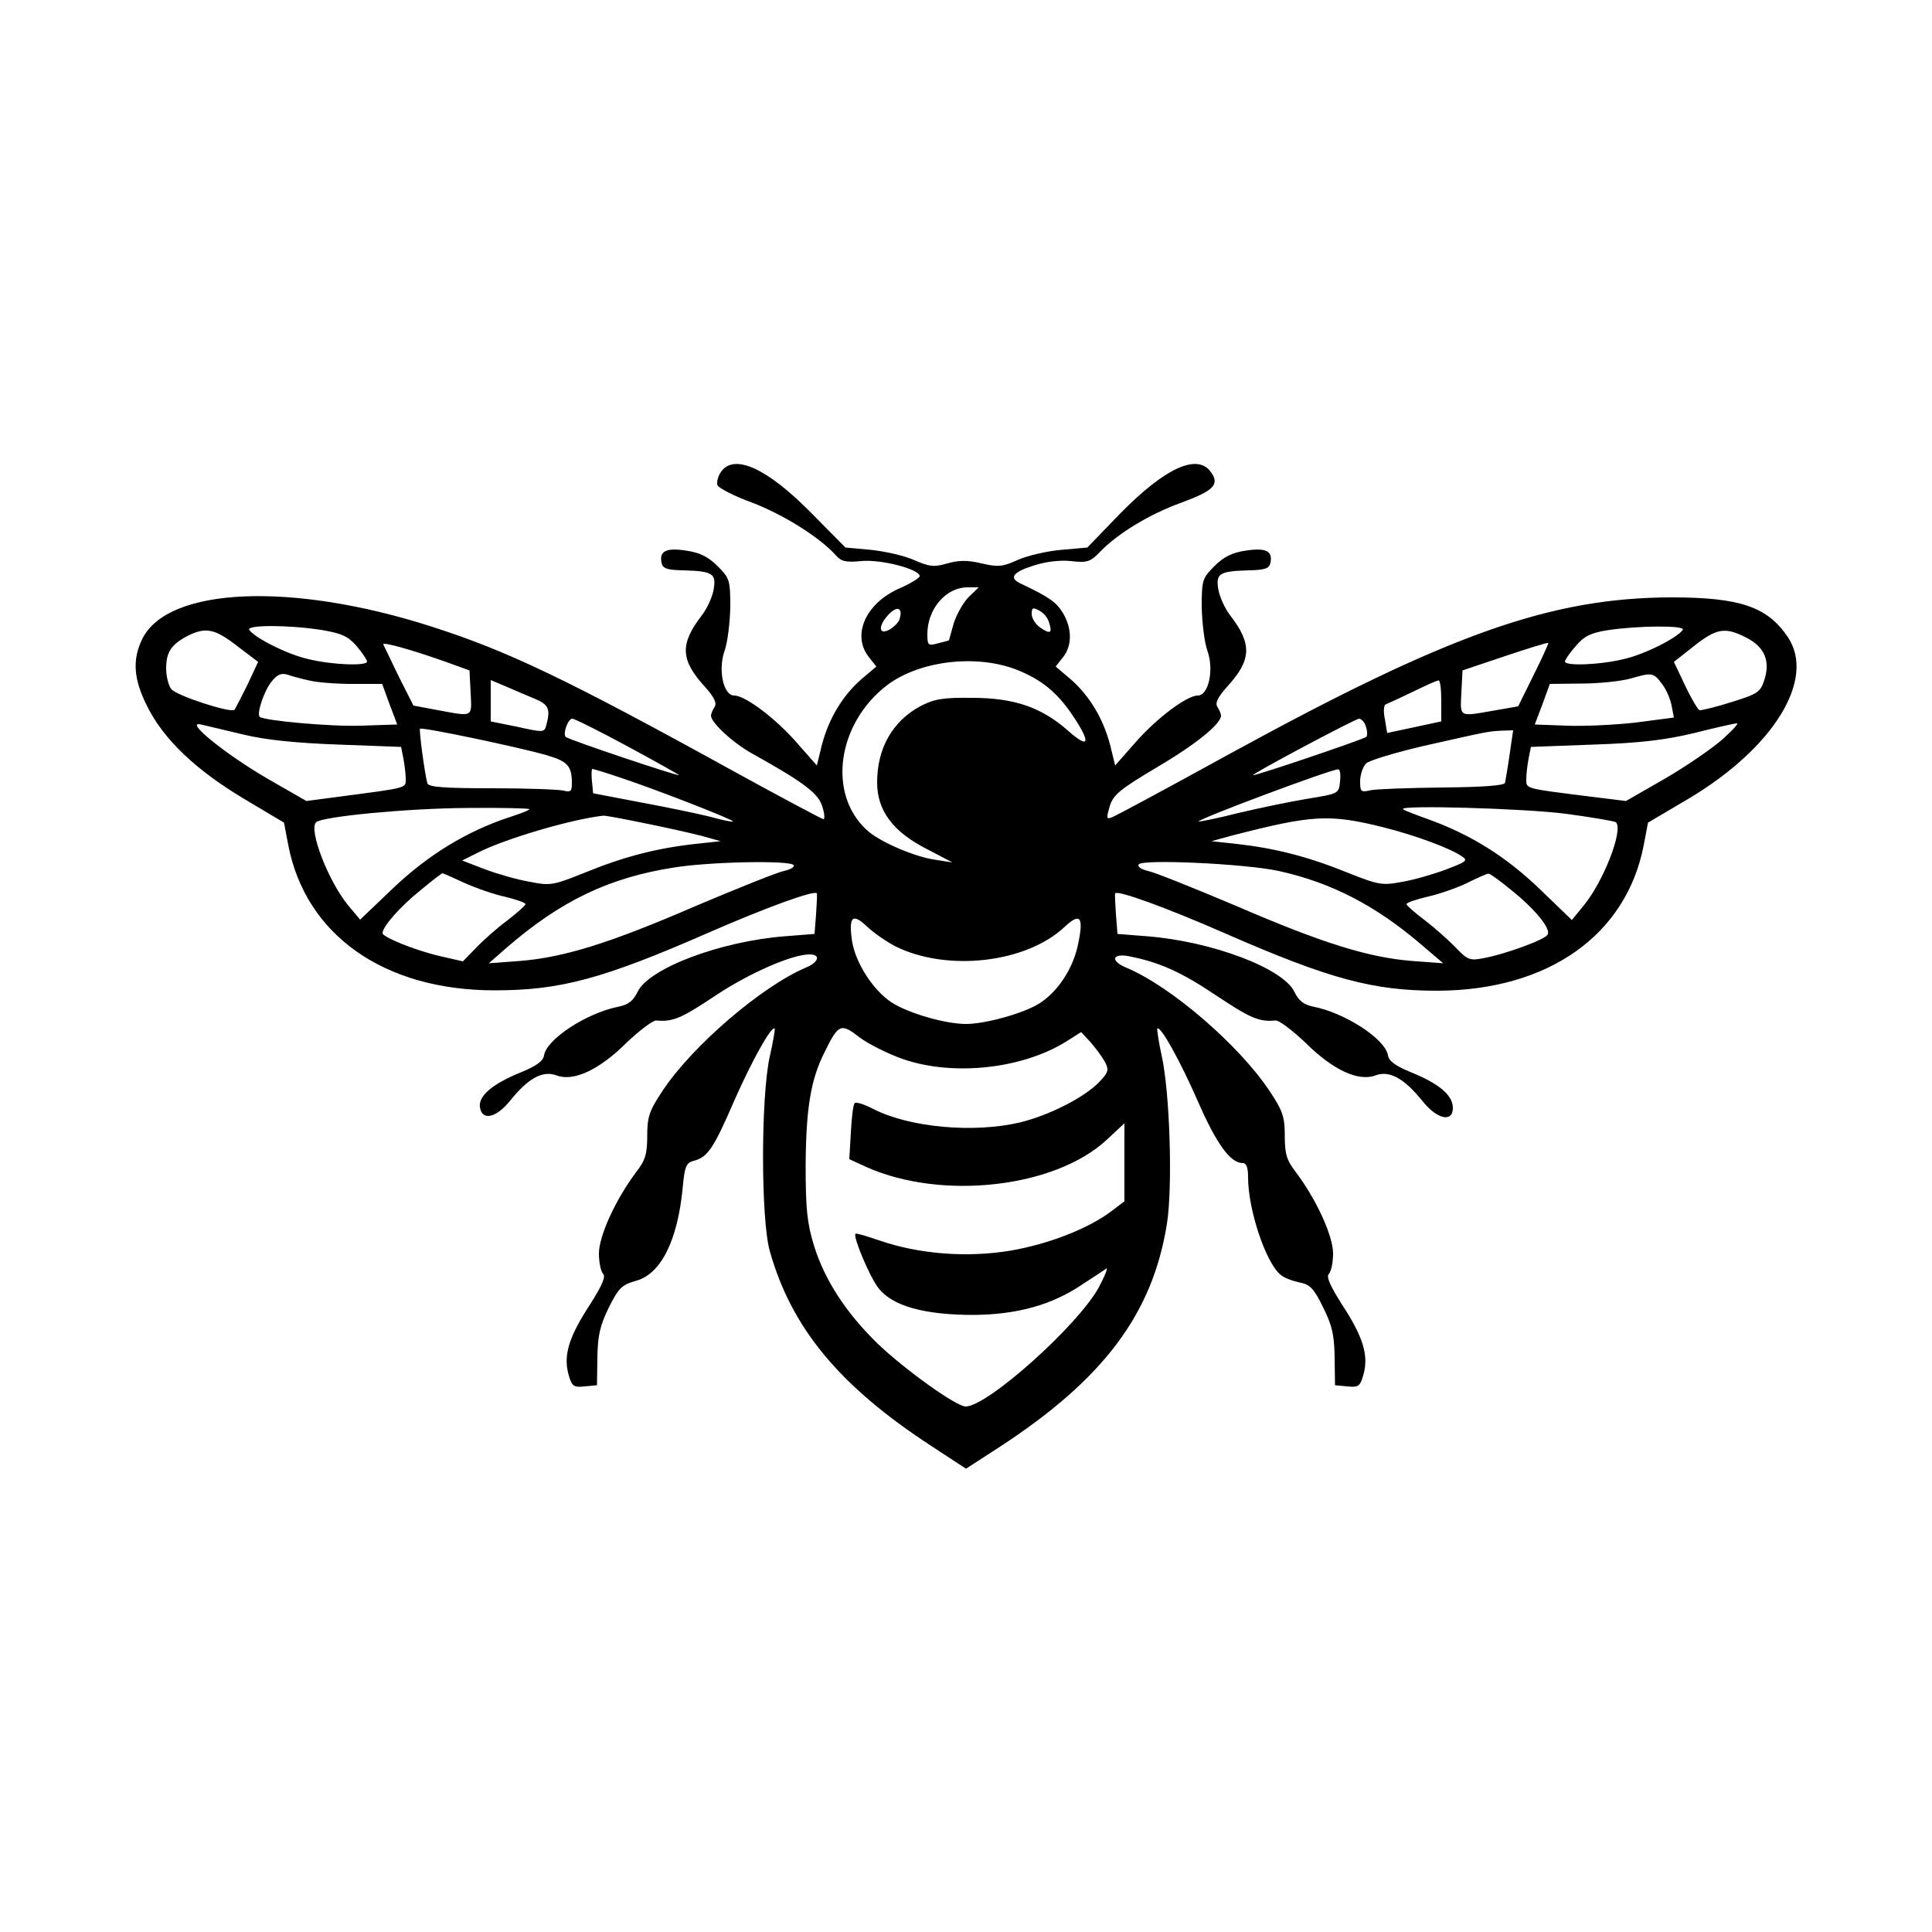<?xml version="1.0" standalone="no"?>
<!DOCTYPE svg PUBLIC "-//W3C//DTD SVG 20010904//EN"
 "http://www.w3.org/TR/2001/REC-SVG-20010904/DTD/svg10.dtd">
<svg version="1.0" xmlns="http://www.w3.org/2000/svg"
 width="500pt" height="500pt" viewBox="0 0 500 500"
 preserveAspectRatio="xMidYMid meet">

<g transform="translate(0,500) scale(0.1,-0.1)"
fill="#000000" stroke="none">
<path d="M1866 3779 c-8 -12 -12 -27 -9 -35 3 -7 43 -28 90 -45 81 -31 175
-90 216 -136 14 -16 26 -19 66 -15 51 5 151 -21 151 -39 0 -5 -25 -20 -55 -33
-86 -39 -121 -121 -76 -177 l19 -24 -39 -33 c-48 -42 -84 -101 -102 -170 l-13
-53 -52 59 c-54 62 -133 122 -162 122 -28 0 -42 67 -25 115 8 22 14 73 15 114
0 70 -2 75 -33 106 -24 24 -46 35 -81 40 -52 8 -70 -1 -64 -31 3 -15 13 -19
55 -20 77 -2 87 -8 80 -49 -3 -19 -17 -50 -31 -68 -57 -74 -55 -115 8 -184 25
-28 32 -43 25 -53 -5 -8 -9 -18 -9 -22 0 -18 57 -71 108 -99 131 -73 170 -102
180 -136 6 -18 7 -33 3 -33 -3 0 -105 54 -225 120 -444 245 -594 316 -791 379
-359 115 -678 102 -746 -31 -27 -54 -24 -105 12 -176 42 -85 126 -165 250
-239 l104 -62 11 -58 c45 -233 248 -376 534 -376 169 0 279 29 553 149 151 66
275 111 281 102 1 -1 0 -26 -2 -54 l-4 -51 -76 -6 c-168 -13 -353 -83 -382
-144 -11 -23 -24 -33 -48 -38 -83 -16 -187 -84 -194 -126 -2 -15 -20 -28 -62
-45 -71 -29 -108 -60 -104 -89 5 -36 41 -29 77 15 48 60 85 80 121 67 44 -17
111 14 182 85 34 32 68 58 77 57 43 -4 65 6 155 66 86 57 196 105 241 105 30
0 24 -20 -9 -34 -114 -48 -295 -203 -372 -320 -34 -51 -39 -67 -39 -116 0 -47
-5 -63 -29 -94 -52 -69 -96 -164 -96 -210 0 -23 5 -47 11 -53 7 -7 -3 -30 -34
-79 -55 -84 -69 -131 -56 -180 9 -32 13 -35 42 -32 l32 3 1 72 c1 58 7 83 30
130 25 50 34 58 69 68 65 17 109 104 122 243 5 54 9 63 29 68 35 9 51 32 104
155 46 104 97 196 105 187 1 -1 -4 -34 -13 -73 -23 -104 -23 -419 0 -502 56
-200 181 -351 421 -507 l87 -57 88 57 c268 175 395 344 432 577 15 94 8 339
-14 437 -8 36 -12 67 -11 68 8 9 59 -83 105 -188 48 -110 84 -160 116 -160 10
0 14 -12 14 -37 0 -84 46 -221 84 -252 9 -8 31 -16 49 -20 27 -5 37 -15 61
-64 24 -48 29 -72 30 -130 l1 -72 32 -3 c29 -3 33 0 42 32 13 49 -1 96 -56
180 -31 49 -41 72 -34 79 6 6 11 30 11 53 0 46 -44 141 -96 210 -24 31 -29 47
-29 94 0 49 -5 65 -39 116 -79 119 -256 272 -372 320 -42 18 -35 38 9 29 77
-15 135 -41 224 -101 89 -59 111 -69 154 -65 9 1 43 -25 77 -57 71 -71 138
-102 182 -85 36 13 73 -7 121 -66 38 -48 79 -57 79 -18 0 32 -35 62 -106 91
-42 17 -60 30 -62 45 -7 42 -111 110 -194 126 -24 5 -37 15 -48 38 -29 61
-214 131 -382 144 l-76 6 -4 51 c-2 28 -3 53 -2 54 6 9 130 -36 281 -102 274
-120 386 -150 553 -150 287 1 489 144 534 377 l11 58 105 62 c220 131 330 309
257 418 -53 79 -124 103 -302 103 -312 -1 -576 -95 -1139 -403 -160 -88 -299
-163 -308 -166 -15 -6 -15 -3 -6 29 10 30 26 43 125 102 100 59 163 111 163
132 0 4 -4 14 -9 22 -7 10 0 25 25 53 63 69 65 110 8 184 -14 18 -28 49 -31
68 -7 41 3 47 80 49 42 1 52 5 55 20 6 30 -12 39 -64 31 -35 -5 -57 -16 -81
-40 -31 -31 -33 -36 -33 -106 1 -41 7 -92 15 -114 17 -48 3 -115 -25 -115 -29
0 -108 -60 -162 -122 l-52 -59 -13 53 c-18 69 -54 128 -102 170 l-39 33 19 24
c24 30 24 75 -1 116 -17 27 -35 40 -109 75 -30 14 -20 29 30 45 32 11 69 16
100 13 43 -5 51 -2 76 24 45 47 129 98 210 127 84 31 100 47 77 79 -35 50
-119 11 -235 -107 l-85 -88 -67 -6 c-37 -3 -88 -15 -113 -26 -39 -18 -51 -19
-94 -9 -37 9 -59 8 -88 0 -34 -10 -46 -9 -85 8 -26 12 -76 23 -113 27 l-66 6
-87 88 c-116 118 -201 156 -235 108z m640 -325 c-14 -15 -31 -45 -38 -68 -6
-22 -12 -42 -12 -43 -1 -1 -13 -4 -29 -8 -25 -7 -27 -5 -27 24 0 65 48 121
104 121 l29 0 -27 -26z m-179 -59 c-3 -7 -15 -19 -26 -25 -29 -15 -28 13 1 42
22 22 36 13 25 -17z m388 -6 c9 -28 3 -31 -23 -13 -12 8 -22 24 -22 35 0 16 3
18 19 9 11 -5 23 -19 26 -31z m-1885 -19 c54 -9 70 -16 93 -42 15 -18 27 -36
27 -40 0 -12 -89 -9 -151 6 -55 12 -141 56 -154 76 -8 13 100 13 185 0z m3525
0 c-13 -20 -99 -64 -154 -76 -62 -15 -151 -18 -151 -6 0 4 12 22 28 40 21 25
38 34 82 41 79 12 203 13 195 1z m-3741 -42 l54 -41 -28 -60 c-16 -32 -31 -61
-33 -64 -10 -9 -152 37 -164 54 -7 9 -13 33 -13 53 0 42 13 62 55 84 47 24 71
19 129 -26z m3905 22 c48 -24 63 -61 47 -110 -10 -31 -17 -36 -85 -57 -41 -13
-78 -22 -83 -21 -4 2 -21 30 -37 64 l-29 61 52 41 c58 46 81 50 135 22z
m-3365 -63 l61 -22 3 -58 c3 -64 8 -62 -84 -45 l-64 12 -38 75 c-20 42 -38 79
-40 83 -4 8 69 -12 162 -45z m2815 -34 l-40 -81 -63 -11 c-92 -16 -87 -18 -84
47 l3 57 110 37 c60 20 111 36 112 34 1 -1 -16 -39 -38 -83z m-1324 8 c59 -26
97 -60 136 -120 43 -66 36 -79 -17 -32 -69 61 -140 85 -249 85 -74 1 -97 -3
-132 -21 -73 -39 -113 -109 -113 -198 0 -73 41 -128 130 -173 l65 -34 -45 7
c-55 8 -147 48 -178 78 -101 94 -75 275 54 374 88 66 243 82 349 34z m-1845
-22 c19 -5 70 -9 112 -9 l77 0 19 -52 20 -53 -92 -3 c-79 -3 -254 13 -264 23
-8 8 11 66 30 90 15 19 25 24 42 19 11 -4 37 -11 56 -15z m3502 -10 c10 -13
21 -38 24 -55 l6 -31 -99 -13 c-54 -6 -135 -10 -179 -8 l-82 3 20 53 19 52 82
1 c45 0 102 6 127 13 56 16 59 16 82 -15z m-2919 -37 c37 -15 42 -27 31 -68
-5 -20 -7 -20 -75 -5 l-69 14 0 54 0 53 38 -16 c20 -9 54 -23 75 -32z m2347
-5 l0 -54 -70 -15 -70 -15 -6 36 c-4 19 -3 36 2 38 5 2 36 16 69 32 33 16 63
30 68 30 4 1 7 -23 7 -52z m-2105 -119 c74 -40 133 -73 132 -74 -3 -3 -287 92
-293 99 -8 8 6 47 17 47 6 0 70 -32 144 -72z m1910 51 c4 -11 4 -23 1 -26 -6
-6 -289 -102 -293 -99 -4 3 263 145 274 146 6 0 15 -9 18 -21z m-2905 -20 c57
-14 137 -22 247 -26 l161 -6 6 -30 c3 -16 6 -40 6 -52 0 -25 8 -23 -166 -46
l-91 -12 -101 58 c-110 64 -217 151 -172 140 14 -3 63 -15 110 -26z m3827 -13
c-26 -23 -93 -69 -148 -101 l-101 -58 -97 12 c-166 21 -161 19 -161 45 0 13 3
37 6 53 l6 30 161 6 c122 4 187 12 262 30 55 14 105 25 110 25 6 1 -11 -18
-38 -42z m-3044 -40 c56 -16 67 -28 67 -73 0 -21 -3 -24 -22 -19 -13 3 -96 6
-186 6 -121 0 -164 3 -166 13 -7 25 -22 138 -19 141 5 5 257 -48 326 -68z
m2494 2 c-5 -35 -11 -68 -12 -74 -2 -7 -57 -11 -161 -12 -87 -1 -171 -4 -186
-7 -26 -6 -28 -4 -28 23 0 17 7 37 15 46 8 8 75 28 147 45 173 39 168 38 204
40 l30 1 -9 -62z m-2306 -59 c86 -28 300 -111 296 -115 -1 -2 -30 4 -62 13
-33 8 -114 25 -180 37 l-120 23 -3 31 c-2 18 -1 32 1 32 2 0 33 -9 68 -21z
m1867 -11 c-3 -32 -4 -32 -83 -45 -44 -7 -125 -24 -180 -37 -55 -14 -101 -23
-103 -22 -5 5 339 134 361 135 5 1 7 -13 5 -31z m-2098 -72 c0 -3 -24 -12 -52
-21 -109 -36 -208 -96 -299 -182 l-87 -83 -31 37 c-51 62 -103 196 -83 215 16
15 237 36 390 37 89 1 162 -1 162 -3z m2682 -12 c67 -9 126 -19 130 -22 20
-19 -32 -153 -83 -215 l-31 -38 -82 79 c-87 84 -178 141 -285 180 -36 13 -68
25 -70 28 -11 11 312 2 421 -12z m-2386 -24 c55 -11 122 -26 149 -33 l50 -14
-65 -7 c-100 -11 -185 -33 -283 -73 -85 -34 -92 -36 -146 -25 -31 5 -83 20
-115 32 l-60 23 40 20 c70 36 243 87 325 96 4 1 51 -8 105 -19z m1914 -11 c80
-20 173 -54 203 -75 17 -11 12 -14 -40 -34 -32 -12 -83 -27 -113 -32 -53 -10
-61 -9 -146 25 -99 40 -185 62 -284 73 l-65 7 55 15 c206 53 250 56 390 21z
m-1526 -98 c3 -5 -8 -11 -25 -15 -16 -3 -118 -44 -227 -90 -226 -98 -344 -134
-457 -143 l-80 -6 48 42 c139 120 264 180 432 206 93 15 301 19 309 6z m1255
-15 c136 -30 251 -89 371 -192 l55 -47 -80 6 c-113 9 -230 45 -457 143 -109
46 -211 87 -227 90 -17 4 -28 11 -24 17 9 14 273 2 362 -17z m-2107 -31 c29
-13 77 -30 106 -36 28 -7 52 -15 52 -19 0 -3 -21 -22 -47 -42 -27 -20 -63 -52
-81 -71 l-34 -35 -61 14 c-64 15 -147 49 -147 59 0 17 46 69 97 110 30 25 56
45 58 45 2 0 27 -11 57 -25z m2711 -20 c61 -49 102 -100 92 -114 -7 -13 -109
-50 -162 -60 -39 -8 -44 -6 -75 26 -18 19 -54 51 -80 71 -27 20 -48 39 -48 42
0 4 24 12 53 19 28 6 75 22 102 35 28 14 53 25 57 25 3 1 31 -19 61 -44z
m-1596 -144 c135 -67 340 -43 439 51 40 37 49 25 34 -46 -13 -63 -53 -124
-102 -154 -41 -25 -138 -52 -188 -52 -54 0 -150 28 -193 56 -48 32 -93 102
-102 159 -9 63 1 73 39 37 17 -16 50 -39 73 -51z m20 -292 c131 -45 310 -25
423 46 l38 24 25 -27 c13 -15 30 -38 37 -51 10 -20 9 -26 -15 -51 -38 -40
-131 -87 -206 -105 -120 -28 -285 -13 -379 35 -23 12 -45 19 -48 15 -4 -3 -8
-37 -10 -76 l-4 -69 46 -21 c195 -86 486 -53 620 71 l46 43 0 -101 0 -101 -33
-25 c-59 -45 -163 -86 -264 -103 -111 -18 -234 -9 -338 27 -32 11 -59 19 -61
17 -7 -7 36 -110 59 -140 36 -47 119 -70 247 -70 113 1 203 26 281 79 29 19
57 37 62 41 5 3 -3 -18 -19 -48 -52 -97 -288 -309 -345 -309 -24 0 -157 95
-228 163 -81 79 -136 163 -164 252 -18 59 -22 93 -22 210 1 146 13 220 48 290
37 76 43 78 92 40 24 -18 75 -43 112 -56z"/>
</g>
</svg>
